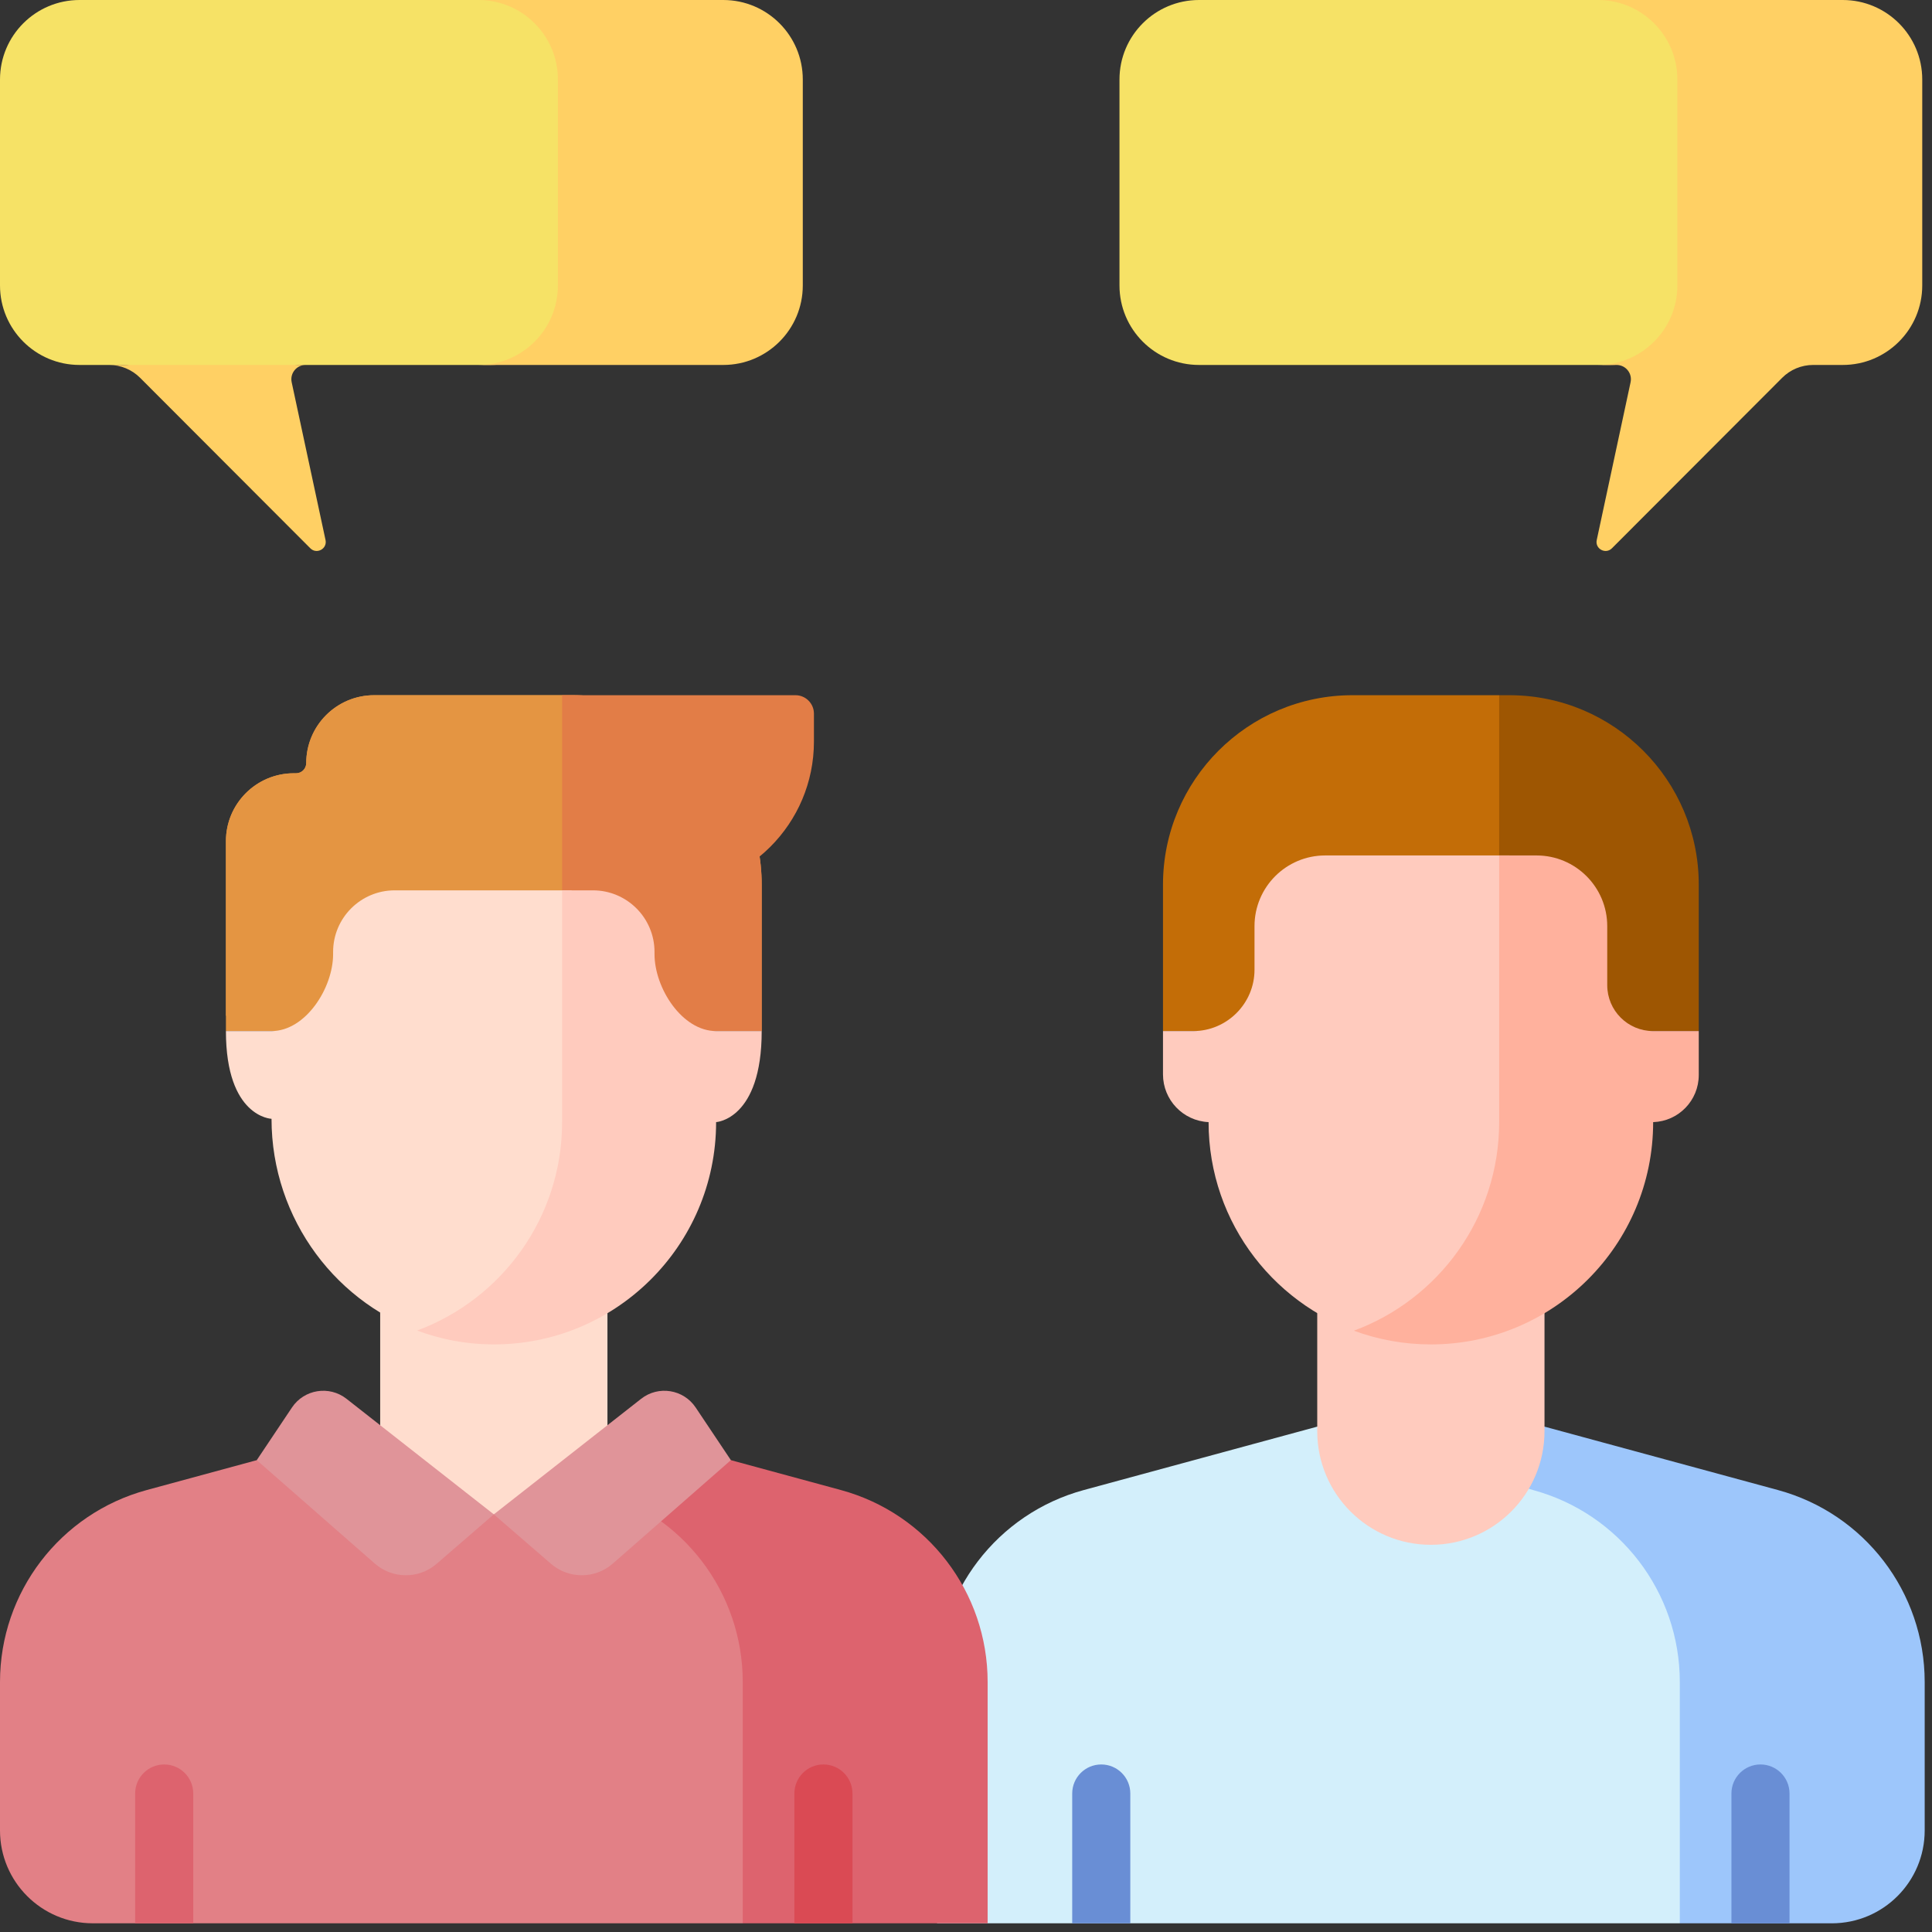 <svg width="209" height="209" viewBox="0 0 209 209" fill="none" xmlns="http://www.w3.org/2000/svg">
<rect x="0" y="0" width="209" height="209" fill="#333333" stroke="none"/>
<path d="M162.177 75.206C162.175 75.206 146.308 75.206 146.308 75.206C134.987 75.206 125.81 84.383 125.81 95.704V111.54H163.275V76.852L162.177 75.206Z" fill="#C36D07"/>
<path d="M163.27 75.206H162.177V111.54H183.769V95.705C183.769 84.383 174.591 75.206 163.27 75.206Z" fill="#9E5602"/>
<path d="M167.824 161.189L144.479 154.33H142.496L117.246 161.189C107.874 163.735 101.369 172.243 101.369 181.954V208.06H181.718L183.7 204.4V181.954C183.7 172.243 177.196 163.735 167.824 161.189Z" fill="#D3EFFB"/>
<path d="M192.332 161.189L167.081 154.33H142.496L165.841 161.189C175.213 163.735 181.718 172.243 181.718 181.954V208.06H198.165C203.712 208.06 208.209 203.563 208.209 198.016V181.954C208.209 172.243 201.704 163.735 192.332 161.189Z" fill="#9DC6FB"/>
<path d="M167.081 154.822V138.089H142.496V154.822C142.496 161.611 148 167.114 154.789 167.114C161.578 167.114 167.081 161.611 167.081 154.822Z" fill="#FFCBBE"/>
<path d="M163.275 122.011V92.541H143.359C139.134 92.541 135.71 95.966 135.71 100.19V104.909C135.71 108.556 132.726 111.54 129.079 111.54H125.81V116.223C125.81 118.986 127.982 121.261 130.742 121.388C130.742 132.399 138.145 141.675 148.244 144.526C157.068 140.861 163.275 132.162 163.275 122.011Z" fill="#FFCBBE"/>
<path d="M146.459 143.952C149.055 144.91 151.86 145.436 154.789 145.436C168.069 145.436 178.835 134.669 178.835 121.389C181.585 121.3 183.768 119.046 183.768 116.295V111.54H178.835C176.092 111.54 173.868 109.316 173.868 106.573V100.19C173.868 95.966 170.443 92.541 166.219 92.541H162.176V121.389C162.176 131.741 155.634 140.564 146.459 143.952Z" fill="#FFB19D"/>
<path d="M122.274 208.059V194.018C122.274 192.283 120.867 190.876 119.132 190.876C117.396 190.876 115.99 192.283 115.99 194.018V208.059H122.274Z" fill="#698ED5"/>
<path d="M190.445 190.876C188.709 190.876 187.303 192.283 187.303 194.018V208.059H193.587V194.018C193.586 192.283 192.18 190.876 190.445 190.876Z" fill="#698ED5"/>
<path d="M61.901 75.206H40.474C36.416 75.206 33.127 78.495 33.127 82.553C33.127 83.159 32.636 83.65 32.031 83.65H31.788C27.73 83.65 24.44 86.939 24.44 90.997V111.54H82.399V95.705C82.4 84.383 73.222 75.206 61.901 75.206Z" fill="#E49542"/>
<path d="M61.9 75.206H60.807V111.54H82.398V95.705C82.398 84.383 73.221 75.206 61.9 75.206Z" fill="#E27D47"/>
<path d="M67.217 161.189L42.919 154.589L43.872 154.33H41.127L15.877 161.189C6.505 163.735 0 172.243 0 181.954V198.016C0 203.563 4.497 208.059 10.044 208.059H80.349L83.094 204.4V181.954C83.094 172.243 76.589 163.735 67.217 161.189Z" fill="#E28086"/>
<path d="M90.963 161.189L65.713 154.33H41.128L40.175 154.589L64.472 161.189C73.844 163.735 80.349 172.243 80.349 181.954V208.06H106.84V181.954C106.84 172.243 100.335 163.735 90.963 161.189Z" fill="#DD636E"/>
<path d="M65.712 154.33V141.384H41.127V154.33C41.127 161.119 53.419 163.82 53.419 163.82C53.419 163.82 65.712 161.119 65.712 154.33Z" fill="#FFDDCE"/>
<path d="M53.42 163.82L59.604 169.168C61.525 170.83 64.377 170.821 66.288 169.148L79.066 157.957L75.255 152.259C73.937 150.289 71.222 149.856 69.357 151.319L53.42 163.82Z" fill="#E09499"/>
<path d="M53.42 163.82L47.236 169.168C45.315 170.83 42.463 170.821 40.552 169.148L27.774 157.957L31.585 152.259C32.903 150.289 35.618 149.856 37.483 151.319L53.42 163.82Z" fill="#E09499"/>
<path d="M20.905 208.059V194.018C20.905 192.283 19.498 190.876 17.763 190.876C16.028 190.876 14.621 192.283 14.621 194.018V208.059H20.905Z" fill="#DD636E"/>
<path d="M92.218 194.018C92.218 192.283 90.812 190.876 89.076 190.876C87.341 190.876 85.935 192.283 85.935 194.018V208.059H92.219V194.018H92.218Z" fill="#DA4A54"/>
<path d="M61.84 76.445L60.808 75.206H40.474C36.42 75.206 33.133 78.49 33.127 82.543C33.126 83.151 32.639 83.649 32.031 83.649H31.788C27.73 83.649 24.44 86.939 24.44 90.997V109.877H45.13V96.316H61.839V76.445H61.84Z" fill="#E49542"/>
<path d="M53.106 0H8.603C3.851 0 0 3.852 0 8.603V30.878C0 35.629 3.851 39.48 8.602 39.48H13.363C13.901 39.48 14.431 39.611 14.909 39.86L16.826 40.863H29.636L30.45 40.211C31.042 39.738 31.776 39.48 32.534 39.48H53.106C57.857 39.48 61.709 35.629 61.709 30.878V8.603C61.708 3.852 57.857 0.001 53.106 0Z" fill="#F6E266"/>
<path d="M78.241 0H51.751C56.502 0 60.354 3.851 60.354 8.603V30.878C60.354 35.629 56.502 39.48 51.751 39.48H78.241C82.992 39.48 86.844 35.629 86.844 30.878V8.603C86.844 3.851 82.993 0 78.241 0Z" fill="#FFD064"/>
<path d="M31.553 41.35C31.347 40.388 32.08 39.48 33.064 39.48H11.805C13.062 39.48 14.267 39.98 15.155 40.869L33.571 59.313C34.258 60.001 35.419 59.37 35.215 58.42L31.553 41.35Z" fill="#FFD064"/>
<path d="M182.811 30.878V8.603C182.811 3.852 178.96 0 174.209 0H129.705C124.954 0 121.103 3.851 121.103 8.602V30.877C121.103 35.628 124.954 39.48 129.705 39.48H174.208C178.959 39.48 182.811 35.629 182.811 30.878Z" fill="#F6E266"/>
<path d="M199.343 0H172.852C177.603 0 181.455 3.851 181.455 8.603V30.878C181.455 35.629 177.603 39.48 172.852 39.48H174.882C175.866 39.48 176.6 40.388 176.393 41.35L172.732 58.42C172.528 59.37 173.688 60.001 174.375 59.313L192.792 40.869C193.68 39.98 194.885 39.48 196.142 39.48H199.343C204.094 39.48 207.945 35.629 207.945 30.878V8.603C207.946 3.851 204.094 0 199.343 0Z" fill="#FFD064"/>
<path d="M61.84 121.793V96.316H42.698C39.018 96.316 36.035 99.299 36.035 102.979V103.214C36.035 106.893 33.053 111.54 29.373 111.54H24.44C24.44 120.876 29.373 121.03 29.373 121.03C29.373 131.922 36.516 141.313 46.425 144.377C55.447 140.842 61.84 132.068 61.84 121.793Z" fill="#FFDDCE"/>
<path d="M86.052 75.206H60.808V96.316H71.954C80.844 96.316 88.05 89.109 88.05 80.22V77.204C88.05 76.101 87.155 75.206 86.052 75.206Z" fill="#E27D47"/>
<path d="M45.123 143.935C47.611 144.867 50.294 145.397 53.1 145.434C66.527 145.608 77.467 134.775 77.467 121.388C77.467 121.388 82.399 121.125 82.399 111.54H77.467C73.787 111.54 70.804 106.893 70.804 103.214V102.979C70.804 99.299 67.821 96.316 64.142 96.316H60.807V121.388C60.807 131.728 54.28 140.537 45.123 143.935Z" fill="#FFCBBE"/>
</svg>
